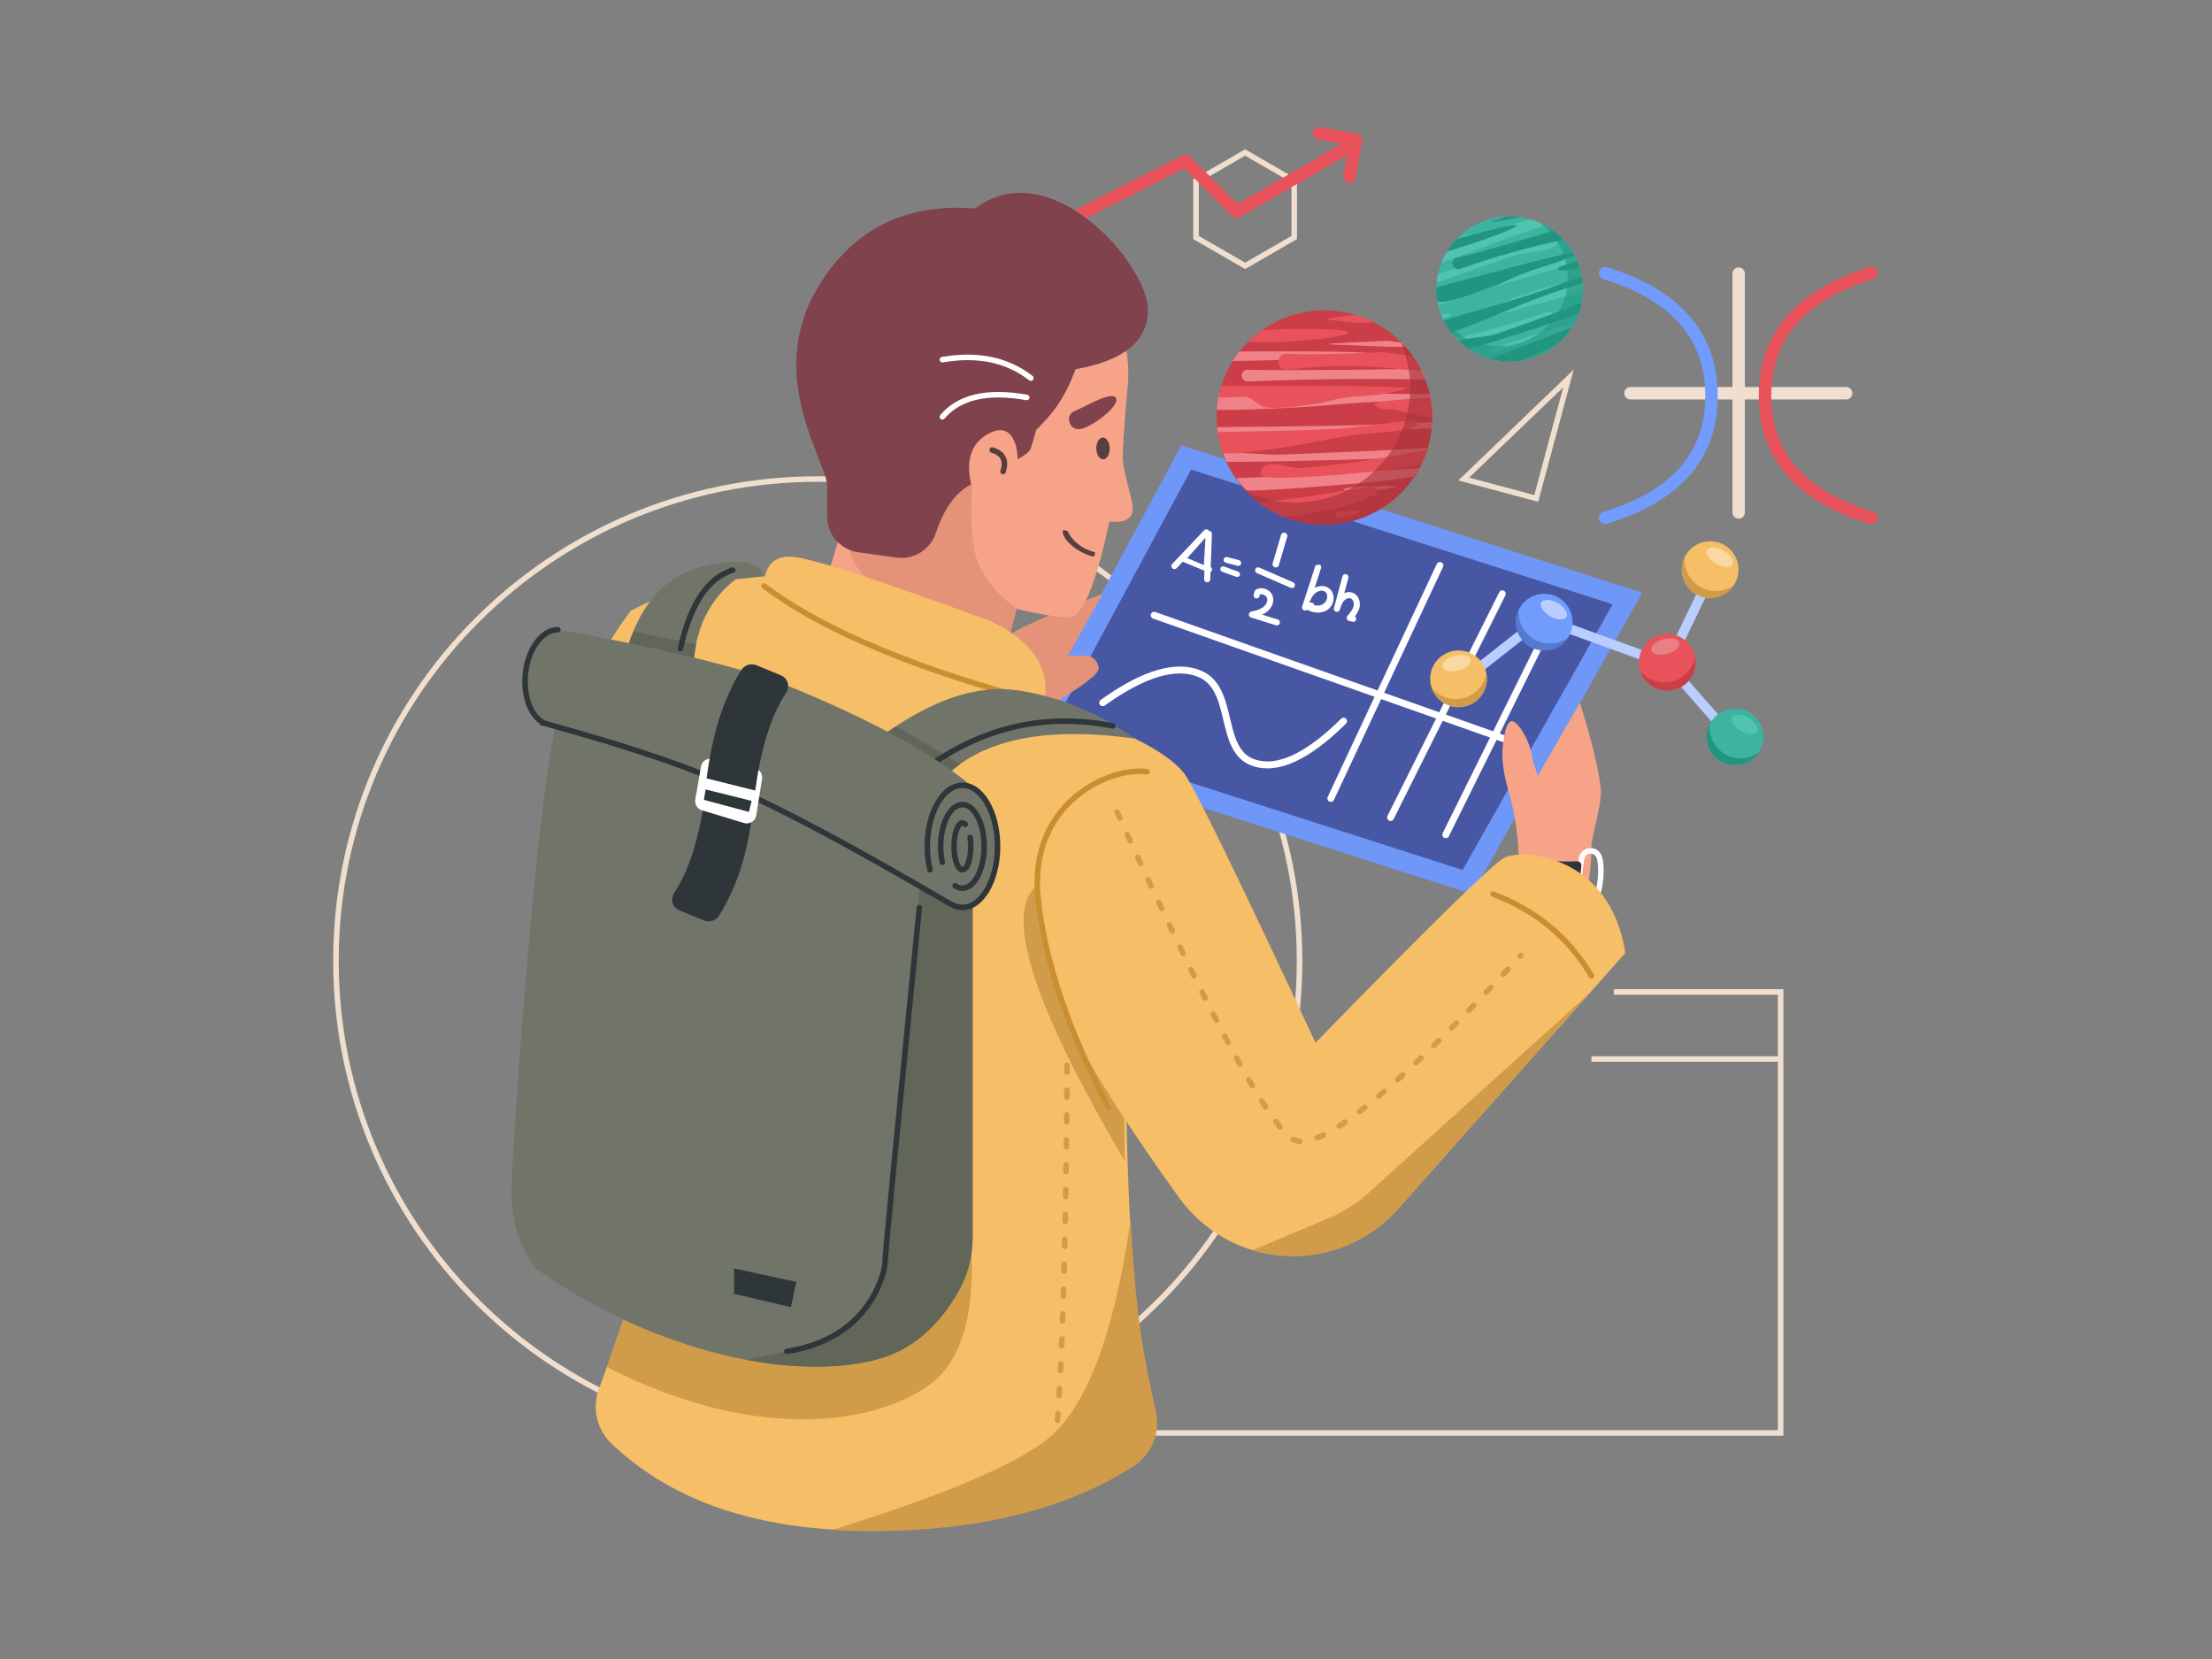 <?xml version="1.0" encoding="UTF-8"?>
<svg width="1600px" height="1200px" viewBox="0 0 1600 1200" version="1.1" xmlns="http://www.w3.org/2000/svg" xmlns:xlink="http://www.w3.org/1999/xlink">
    <rect x="0" y="0" width="1600" height="1200" fill="#808080" stroke="none"/>
    <title>Future Education</title>
    <g id="Future-Education" stroke="none" stroke-width="1" fill="none" fill-rule="evenodd">
        <g transform="translate(241, 92)" id="Shape">
            <path d="M697.143,37.647 L659.636,15.992 L622.129,37.647 L622.129,80.956 L659.636,102.611 L697.143,80.956 L697.143,37.647 Z M659.636,20.61 L693.143,39.956 L693.143,78.646 L659.636,97.992 L626.129,78.646 L626.129,39.956 L659.636,20.61 Z" fill="#F0DECF" fill-rule="nonzero"></path>
            <path d="M730.382,11.409 C732.532,10.162 735.285,10.893 736.533,13.043 C737.742,15.127 737.091,17.78 735.09,19.076 L734.899,19.194 L655.794,65.093 C654.095,66.079 651.961,65.845 650.517,64.538 L650.354,64.382 L615.762,29.791 L515.037,80.938 C512.889,82.029 510.277,81.231 509.094,79.161 L508.988,78.963 C507.897,76.814 508.695,74.202 510.765,73.02 L510.963,72.913 L614.599,20.289 C616.268,19.441 618.28,19.718 619.656,20.965 L619.818,21.119 L654.27,55.571 L730.382,11.409 Z" fill="#E9525B" fill-rule="nonzero"></path>
            <path d="M708.813,3.719 C709.233,1.342 711.447,-0.268 713.817,0.037 L714.026,0.069 L740.616,4.758 C742.994,5.177 744.604,7.391 744.298,9.761 L744.266,9.971 L739.578,36.56 C739.146,39.008 736.812,40.642 734.365,40.211 C731.987,39.791 730.377,37.577 730.683,35.207 L730.715,34.998 L734.621,12.84 L712.464,8.932 C710.086,8.513 708.476,6.299 708.781,3.929 L708.813,3.719 Z" fill="#E9525B" fill-rule="nonzero"></path>
            <path d="M350.5,252.501 C156.924,252.501 0,409.425 0,603.001 C0,796.577 156.924,953.501 350.5,953.501 C544.076,953.501 701,796.577 701,603.001 C701,409.425 544.076,252.501 350.5,252.501 Z M350.5,256.501 C541.867,256.501 697,411.634 697,603.001 C697,794.367 541.867,949.501 350.5,949.501 C159.133,949.501 4,794.367 4,603.001 C4,411.634 159.133,256.501 350.5,256.501 Z" fill="#F0DECF" fill-rule="nonzero"></path>
            <polygon fill="#F0DECF" fill-rule="nonzero" points="1049 623.501 1049 946.501 526 946.501 526 625.501 530 625.501 530 942.501 1045 942.501 1045 627.501 926.388 627.501 926.388 623.501"></polygon>
            <polygon fill="#6F97F8" fill-rule="nonzero" points="613.477 230.144 946.896 336.698 823.785 554.713 495.457 449.304"></polygon>
            <polygon fill="#4757A4" fill-rule="nonzero" points="620.541 247.643 516.515 440.816 816.961 537.273 925.482 345.095"></polygon>
            <path d="M591.46,352.21 C591.901,350.96 593.235,350.281 594.493,350.635 L594.649,350.685 L855.724,442.869 C857.026,443.329 857.709,444.757 857.249,446.059 C856.808,447.309 855.474,447.988 854.216,447.634 L854.059,447.584 L592.985,355.4 C591.683,354.94 591,353.512 591.46,352.21 Z" fill="#FFFFFF" fill-rule="nonzero"></path>
            <path d="M798.263,315.941 C798.848,314.69 800.337,314.151 801.587,314.737 C802.785,315.298 803.33,316.688 802.858,317.903 L802.791,318.061 L723.885,486.575 C723.299,487.826 721.811,488.365 720.561,487.779 C719.362,487.218 718.817,485.828 719.289,484.613 L719.357,484.455 L798.263,315.941 Z" fill="#FFFFFF" fill-rule="nonzero"></path>
            <path d="M843.432,336.383 C844.049,335.148 845.551,334.647 846.786,335.264 C847.97,335.856 848.479,337.259 847.977,338.462 L847.905,338.618 L767.054,500.451 C766.437,501.686 764.935,502.187 763.7,501.57 C762.517,500.979 762.007,499.575 762.51,498.372 L762.581,498.217 L843.432,336.383 Z" fill="#FFFFFF" fill-rule="nonzero"></path>
            <path d="M881.14,351.933 C881.753,350.695 883.253,350.189 884.49,350.802 C885.676,351.39 886.19,352.791 885.692,353.996 L885.621,354.152 L806.991,512.886 C806.378,514.124 804.878,514.63 803.641,514.017 C802.455,513.43 801.941,512.028 802.44,510.823 L802.511,510.667 L881.14,351.933 Z" fill="#FFFFFF" fill-rule="nonzero"></path>
            <path d="M674.324,333.986 C674.553,334.07 674.781,334.165 675.006,334.268 C676.874,335.121 678.359,336.555 679.204,338.265 L679.402,338.698 C679.572,339.103 679.706,339.52 679.803,339.949 C680.802,344.371 678.103,348.605 674.989,350.836 C674.01,351.538 672.974,352.102 671.913,352.571 L683.377,356.143 C684.463,356.538 685.038,357.721 684.686,358.84 C684.326,359.994 683.109,360.644 681.968,360.287 L663.715,354.601 C662.833,354.28 662.258,353.419 662.298,352.466 C662.343,351.476 663.037,350.633 663.994,350.413 L665.5,350.058 C668.012,349.448 670.501,348.708 672.498,347.276 C674.366,345.938 676.128,343.387 675.579,340.948 C675.326,339.827 674.434,338.819 673.194,338.254 C673.072,338.198 672.949,338.148 672.827,338.104 C671.996,337.801 671.136,337.74 670.378,337.926 L669.995,339.277 C669.666,340.439 668.465,341.12 667.315,340.795 L667.087,340.714 L666.999,340.675 C666.039,340.228 665.531,339.156 665.832,338.102 L666.51,335.707 C666.673,335.135 667.058,334.651 667.58,334.368 C669.574,333.292 672.043,333.156 674.324,333.986 Z M632.337,291.036 C632.61,291.135 632.867,291.289 633.094,291.497 L633.396,291.915 L633.483,291.903 C633.718,291.912 633.944,291.959 634.154,292.036 C635.035,292.356 635.649,293.209 635.615,294.184 L634.741,318.076 C635.583,318.653 635.967,319.71 635.566,320.674 C635.374,321.139 635.019,321.471 634.61,321.701 L634.412,327.086 L634.385,327.359 L634.326,327.62 C634.048,328.552 633.156,329.209 632.122,329.159 C631.89,329.149 631.666,329.102 631.458,329.026 C630.852,328.806 630.372,328.337 630.142,327.751 C630.035,327.48 629.982,327.185 629.992,326.879 L630.214,320.815 L614.512,314.314 L610.07,318.995 C609.452,319.65 608.512,319.836 607.702,319.541 C607.429,319.442 607.171,319.29 606.945,319.081 C606.049,318.252 605.995,316.873 606.825,315.998 L629.969,291.582 C630.589,290.928 631.527,290.741 632.337,291.036 Z M713.55,316.338 C714.448,316.801 714.888,317.949 714.562,318.956 L709.958,333.12 C712.519,331.869 715.541,331.462 718.209,332.433 C719.048,332.739 719.85,333.18 720.593,333.773 C721.986,334.881 722.949,336.428 723.394,338.206 L723.502,338.697 C723.638,339.393 723.693,340.121 723.667,340.868 C723.551,344.173 721.868,347.312 719.279,349.062 C718.406,349.653 717.451,350.116 716.44,350.449 L715.592,350.123 C715.877,350.236 716.159,350.345 716.44,350.449 C713.495,351.423 710.073,351.303 706.786,350.107 C705.997,349.819 705.216,349.47 704.454,349.059 C703.888,349.55 703.083,349.742 702.313,349.492 L702.235,349.466 C701.453,349.181 700.922,348.5 700.801,347.732 C700.748,347.405 700.771,347.063 700.877,346.727 L710.348,317.583 C710.484,317.166 710.736,316.816 711.056,316.559 C711.891,316.491 712.722,316.418 713.55,316.338 Z M738.093,346.337 C738.55,344.347 737.888,341.798 736.192,340.945 L735.899,340.819 C734.267,340.225 732.252,341.253 731.098,342.584 C729.597,344.315 728.836,346.729 728.104,349.063 C727.748,350.196 726.542,350.832 725.388,350.493 L725.342,350.477 C724.219,350.068 723.566,348.952 723.869,347.821 L730.052,324.868 C730.365,323.703 731.572,323.019 732.75,323.338 L732.957,323.402 C734.012,323.786 734.606,324.928 734.311,326.023 L731.34,337.049 C733.193,336.222 735.319,335.981 737.437,336.735 C741.698,338.317 743.302,343.367 742.391,347.335 C742.306,347.708 742.204,348.075 742.085,348.433 C741.412,350.475 740.255,352.273 739.03,353.859 C739.785,354.384 740.164,355.344 739.893,356.269 C739.556,357.426 738.335,358.084 737.166,357.742 L734.677,357.013 L734.541,356.968 C733.886,356.729 733.378,356.201 733.177,355.534 C732.96,354.823 733.122,354.053 733.606,353.493 C734.414,352.557 735.268,351.565 736.021,350.521 C736.968,349.21 737.755,347.816 738.093,346.337 Z M716.57,335.529 C714.428,334.749 711.531,335.804 709.765,337.589 C709.17,338.192 708.645,338.866 708.176,339.592 L707.835,340.145 C707.15,341.312 706.589,342.586 706.096,343.882 L707.324,343.805 C707.625,343.787 707.915,343.829 708.18,343.926 C708.933,344.2 709.493,344.897 709.585,345.756 C711.926,346.263 714.452,346.061 716.471,344.629 C717.91,343.609 718.899,341.682 718.995,339.719 L719.002,339.334 L718.995,339.118 L718.995,339.118 L718.968,338.771 C718.872,337.912 718.551,336.878 717.655,336.143 C717.326,335.874 716.96,335.67 716.57,335.529 Z M654.421,321.422 C655.583,321.845 656.22,323.028 655.842,324.067 C655.464,325.106 654.215,325.603 653.053,325.18 L643.168,321.582 C642.006,321.16 641.368,319.976 641.747,318.937 C642.125,317.898 643.374,317.401 644.536,317.824 L654.421,321.422 Z M630.973,296.925 L617.781,311.688 L629.786,316.712 L630.973,296.925 Z M669.812,318.51 L669.902,318.545 L694.359,329.184 C695.469,329.667 695.977,330.954 695.495,332.062 C695.031,333.125 693.821,333.634 692.742,333.241 L692.614,333.19 L668.158,322.551 C667.049,322.069 666.539,320.781 667.024,319.674 C667.49,318.597 668.699,318.105 669.812,318.51 Z M655.354,313.248 C656.385,313.623 656.99,314.73 656.719,315.782 C656.428,316.911 655.243,317.576 654.07,317.266 L645.716,315.052 L645.519,314.989 C644.466,314.606 643.845,313.508 644.121,312.443 C644.411,311.313 645.596,310.651 646.769,310.963 L655.118,313.175 C655.2,313.196 655.278,313.22 655.354,313.248 Z M688.596,293.421 C689.756,293.844 690.44,295.017 690.117,296.114 L683.951,316.999 C683.617,318.129 682.352,318.74 681.123,318.365 L680.994,318.323 C679.845,317.905 679.181,316.73 679.505,315.638 L685.67,294.754 C686.005,293.625 687.27,293.011 688.499,293.388 L688.596,293.421 Z M712.632,316.547 C712.698,316.571 712.761,316.598 712.822,316.631 C712.088,316.711 711.352,316.786 710.612,316.855 C711.051,316.493 711.633,316.325 712.208,316.432 L712.454,316.495 C712.515,316.509 712.575,316.526 712.632,316.547 Z" fill="#FFFFFF"></path>
            <path d="M857.511,526.535 C856.868,510.388 854.393,494.868 850.087,479.974 C845.78,465.081 844.622,453.004 846.613,443.744 C847.51,435.923 849.169,431.275 851.59,429.802 C855.221,427.591 865.68,441.84 867.682,457.762 C867.682,457.762 868.893,461.627 871.315,469.358 L877.895,457.762 L901.806,416.318 C911.097,446.371 916.151,467.589 916.968,479.974 C917.569,489.102 910.122,514.902 910.122,519.725 C910.122,534.363 908.621,546.025 905.62,554.713 L857.511,526.535 Z" fill="#F6A388"></path>
            <path d="M901.043,528.606 L900.83,529.87 L900.622,531.159 C899.823,536.231 899.422,540.298 899.422,543.386 C899.422,551.819 902.85,559.016 909.67,560.6 C914.521,561.726 917.23,555.609 918.443,546.021 C919.46,537.984 919.014,529.551 917.103,525.992 C915.85,523.659 913.591,522.032 910.981,521.584 C906.297,520.778 901.848,523.922 901.043,528.606 Z M910.303,525.526 C911.7,525.766 912.908,526.636 913.579,527.885 C914.957,530.45 915.378,537.943 914.528,545.083 L914.475,545.519 C913.585,552.556 911.638,556.95 910.574,556.703 C906.026,555.647 903.422,550.18 903.422,543.386 C903.422,540.295 903.872,536.001 904.775,530.528 L904.986,529.277 C905.416,526.777 907.797,525.095 910.303,525.526 Z" fill="#FFFFFF" fill-rule="nonzero"></path>
            <path d="M899.725,530.985 C885.989,531.684 875.126,530.347 867.136,526.973 L859.35,543.562 L884.923,548.92 L901.823,544.175 L902.861,534.294 C903.034,532.647 901.839,531.17 900.191,530.997 C900.036,530.981 899.88,530.977 899.725,530.985 Z" fill="#2E363A"></path>
            <path d="M516.411,419.509 C541.254,404.989 553.675,395.709 553.675,391.67 C553.675,387.631 551.373,384.511 546.769,382.309 L531.441,382.309 L556.605,337.501 C505.151,357.203 477.717,370.871 474.303,378.505 C470.89,386.139 466.122,391.916 460,395.835 L504.462,439.668 L516.411,419.509 Z" fill="#E49378"></path>
            <polygon fill="#D19C49" points="513.31 419.584 520.448 426.642 501.075 494.311 418 483.768 418 382.14 448.963 368.501 468.848 375.752"></polygon>
            <path d="M514.384,416.318 L573.256,675.295 L573.302,680.931 C574.102,771.556 578.126,838.69 585.372,882.333 L585.81,884.916 C587.723,896.007 590.701,910.705 594.742,929.009 C598.085,944.151 591.632,959.771 578.577,968.138 C529.355,999.683 465.387,1015.355 386.671,1015.156 C307.73,1014.953 246.409,994.418 202.708,953.547 L201.389,952.302 C190.817,942.233 187.165,926.9 192.027,913.165 L194.553,906.267 L194.553,906.267 C224.005,825.282 236.406,776.07 231.757,758.631 C224.023,729.622 165.412,560.984 165.412,488.651 C165.412,440.429 182.019,394.153 215.232,349.822 C254.418,328.823 297.43,321.075 344.268,326.579 C391.106,332.083 447.811,361.996 514.384,416.318 Z" fill="#F6BE67"></path>
            <path d="M213.671,374.068 C223.882,342.5 242.035,323.682 268.13,317.613 C294.226,311.543 308.594,313.96 311.235,324.864 L291.082,326.996 C272.736,341.302 262.663,361.092 260.863,386.365 L224.507,389.809 L213.671,374.068 Z" fill="#717569"></path>
            <path d="M217.075,364.729 L262.46,374.144 C261.696,378.064 261.164,382.138 260.863,386.365 L224.507,389.809 L213.671,374.068 C214.722,370.82 215.856,367.707 217.075,364.729 Z" fill="#626658"></path>
            <path d="M307.763,738.035 L461.262,806.891 C464.361,852.464 456.808,884.621 438.605,903.359 C413.298,929.409 324.402,961.235 197.964,896.828 L197.964,896.818 L199.564,892.331 C225.402,819.613 236.133,775.046 231.757,758.631 L231.437,757.456 C231.284,756.904 231.117,756.313 230.936,755.683 L230.925,755.681 C253.198,749.552 278.811,743.67 307.763,738.035 Z" fill="#D19C49"></path>
            <path d="M516.515,544.638 L557.665,606.711 L573.256,675.295 C572.21,699.805 571.993,724.001 572.606,747.883 C500.878,625.884 481.836,558.264 515.479,545.023 L516.515,544.638 Z" fill="#D19C49"></path>
            <path d="M462.518,533.705 L462.518,803.246 C462.518,817.282 458.778,831.065 451.683,843.176 C437.213,867.879 418.837,883.607 396.556,890.362 C337.575,908.242 233.846,887.95 146.191,825.16 C134.383,808.848 128.658,789.868 129.016,768.221 C129.553,735.75 148.34,458.059 165.412,416.318 C176.793,388.49 209.147,388.49 262.474,416.318 L462.518,533.705 Z" fill="#717569"></path>
            <path d="M462.518,550.448 L462.518,803.246 C462.518,817.282 458.778,831.065 451.683,843.176 C437.213,867.879 418.837,883.607 396.556,890.362 C370.852,898.154 336.65,898.697 298.983,891.631 L309.45,889.351 C316.337,887.865 322.171,886.646 323.322,886.52 L323.553,886.504 C325.097,886.356 337.589,882.569 361.031,875.144 C370.989,867.357 380.046,858.863 388.201,849.661 C396.193,840.643 402.428,802.757 406.905,736.003 L407.177,731.879 L424.206,550.448 L462.518,550.448 Z" fill="#626658"></path>
            <path d="M574.743,186.721 L573.929,196.029 C572.065,217.724 571.133,231.674 571.133,237.879 C571.133,252.069 580.878,273.397 577.63,280.012 C575.464,284.422 570.08,286.179 561.478,285.281 L560.88,288.021 C551.126,332.321 541.712,354.471 532.639,354.471 C523.38,354.471 510.609,352.439 494.325,348.375 L485.545,381.227 L466.609,375.432 C385.916,350.699 347.296,338.333 350.752,338.333 C354.467,338.333 367.211,296.211 388.983,211.967 L428.627,83.797 L428.627,83.797 L436.321,84.455 C461.66,86.641 540.995,93.66 542.877,95.992 L542.987,96.136 C544.11,97.665 548.653,105.29 556.615,119.009 L561.734,127.853 C572.023,145.67 576.566,166.228 574.743,186.721 Z" fill="#F6A388"></path>
            <path d="M462.157,258.497 C460.606,284.301 461.965,302.972 466.234,314.51 C470.504,326.049 479.867,337.337 494.325,348.375 L489.551,366.507 L395.82,331.818 C382.086,325.447 374.436,315.189 372.868,301.045 C371.301,286.901 401.064,272.718 462.157,258.497 Z" fill="#E49378"></path>
            <path d="M551.128,307.588 C541.471,304.838 534.835,299.711 531.222,292.207 C527.391,290.479 526.632,291.923 528.944,296.539 C531.034,300.712 539.257,307.919 549.656,310.567 C550.392,310.755 550.882,309.761 551.128,307.588 Z" fill="#583E40"></path>
            <path d="M474.724,232.924 C475.042,231.866 476.158,231.267 477.216,231.586 C486.218,234.298 489.444,240.638 486.455,249.686 C486.108,250.735 484.977,251.304 483.928,250.958 C482.879,250.611 482.31,249.48 482.657,248.431 C484.945,241.506 482.893,237.474 476.062,235.416 C475.004,235.097 474.405,233.981 474.724,232.924 Z" fill="#583E40" fill-rule="nonzero"></path>
            <path d="M537.038,175.071 C571.888,168.88 589.313,154.641 589.313,132.354 C589.313,98.922 518.391,17.858 464.392,58.785 C413.348,54.8 375.243,74.106 350.079,116.703 C312.332,180.599 357.35,242.179 357.35,259.643 L357.35,281.72 L357.35,281.72 C357.35,294.699 366.921,305.69 379.777,307.473 L407.559,311.329 C419.828,313.031 431.573,305.844 435.664,294.192 L435.792,293.818 C441.814,275.803 450.353,263.997 461.41,258.4 C457.552,241.068 461.435,229.003 473.058,222.207 C490.492,212.013 495.09,229.679 495.09,240.25 C500.444,237.199 503.51,234.763 504.287,232.943 L504.394,232.684 C505.189,230.706 506.548,226.159 508.471,219.044 L513.267,214.103 C522.146,204.955 529.195,194.194 534.032,182.399 L537.038,175.071 Z" fill="#80424C"></path>
            <path d="M311.677,331.818 C311.941,317.671 318.153,310.598 330.314,310.598 C342.474,310.598 390.647,326.077 474.832,357.034 C505.781,371.382 518.965,391.144 514.384,416.318 C472.077,405.716 433.175,393.129 397.68,378.556 C362.185,363.984 333.517,348.404 311.677,331.818 Z" fill="#F6BE67"></path>
            <path d="M310.084,330.609 C310.752,329.729 312.007,329.557 312.886,330.225 C334.575,346.696 363.094,362.195 398.44,376.706 C433.843,391.241 472.653,403.799 514.87,414.378 C515.941,414.646 516.592,415.733 516.324,416.804 C516.055,417.875 514.969,418.526 513.898,418.258 C471.5,407.634 432.508,395.017 396.92,380.407 C361.276,365.772 332.459,350.112 310.467,333.411 C309.587,332.743 309.416,331.488 310.084,330.609 Z" fill="#CA8E31" fill-rule="nonzero"></path>
            <path d="M514.384,416.318 L517.872,417.484 C574.364,436.493 607.489,453.982 617.246,469.952 C627.202,486.247 658.302,550.351 710.545,662.262 L720.297,652.252 C796.887,573.72 839.272,532.386 847.454,528.252 C860.238,521.791 923.873,526.145 934.622,597.308 L770.261,782.371 C732.991,824.335 668.762,828.138 626.801,790.864 C621.193,785.882 616.154,780.294 611.775,774.203 L608.699,769.913 C559.396,700.979 531.029,652.762 523.598,625.262 L523.375,624.418 C519.289,608.611 511.077,589.731 509.301,564.362 L509.198,562.812 C507.595,537.023 509.323,488.192 514.384,416.318 Z" fill="#F6BE67"></path>
            <path d="M395.82,441.216 C432.461,414.176 465.673,402.905 495.457,407.403 C525.24,411.9 553.368,423.521 579.841,442.264 C513.477,432.973 466.668,443.268 439.413,473.15 L399.771,457.407 L395.82,441.216 Z" fill="#717569"></path>
            <path d="M407.289,433.193 L453.591,460.599 C448.389,464.307 443.663,468.49 439.413,473.15 L399.771,457.407 L395.82,441.216 C399.681,438.367 403.504,435.692 407.289,433.193 Z" fill="#626658"></path>
            <path d="M431.718,459.184 C472.478,431.138 516.731,421.775 564.355,431.127 C565.439,431.339 566.145,432.391 565.932,433.474 C565.719,434.558 564.668,435.264 563.584,435.052 C517.022,425.908 473.864,435.04 433.985,462.48 C433.075,463.106 431.83,462.876 431.204,461.966 C430.578,461.056 430.808,459.81 431.718,459.184 Z" fill="#2E363A" fill-rule="nonzero"></path>
            <path d="M909.187,625.947 L770.261,782.371 C743.17,812.875 701.834,823.214 665.161,812.271 L720.474,788.958 C730.818,784.598 740.355,778.527 748.684,771 L909.187,625.947 Z" fill="#D19C49"></path>
            <path d="M532.353,212.383 C533.134,215.998 535.212,218.021 538.587,218.453 C545.628,219.353 567.427,203.24 566.493,196.891 C565.87,192.658 558.83,194.047 545.374,201.057 L535.635,205.7 C533.124,206.897 531.765,209.663 532.353,212.383 Z" fill="#80424C"></path>
            <path d="M556.976,240.228 C559.648,240.181 561.753,236.623 561.677,232.28 C561.601,227.938 559.374,224.455 556.702,224.502 C554.03,224.549 551.925,228.107 552.001,232.449 C552.077,236.792 554.304,240.275 556.976,240.228 Z" fill="#583E40"></path>
            <path d="M534.798,483.522 C551.062,469.392 572.85,462.117 589.016,464.235 C590.111,464.379 590.882,465.383 590.739,466.478 C590.595,467.573 589.591,468.345 588.496,468.201 C573.511,466.238 552.851,473.135 537.422,486.542 C518.587,502.907 508.85,526.86 511.829,556.839 C516.252,601.352 533.166,651.818 562.593,708.222 C563.104,709.201 562.724,710.409 561.745,710.92 C560.765,711.431 559.557,711.051 559.046,710.072 C529.4,653.247 512.327,602.307 507.849,557.235 C504.74,525.953 514.993,500.73 534.798,483.522 Z" fill="#CA8E31" fill-rule="nonzero"></path>
            <path d="M837.099,554.003 C837.491,552.97 838.646,552.451 839.678,552.843 C871.2,564.8 895.276,584.796 911.843,612.787 C912.406,613.737 912.091,614.964 911.141,615.527 C910.19,616.089 908.964,615.775 908.401,614.824 C892.301,587.622 868.942,568.222 838.26,556.582 C837.227,556.191 836.707,555.036 837.099,554.003 Z" fill="#CA8E31" fill-rule="nonzero"></path>
            <path d="M162.502,363.523 C165.107,363.523 278.11,383.609 327.693,403.608 C378.58,424.132 435.383,452.087 466.234,480.658 L445.572,561.327 C387.255,527.296 332.176,496.55 281.345,473.98 L279.071,472.974 C230.766,451.642 154.495,431.979 152.561,431.035 L151.821,430.926 L151.872,430.678 C143.518,426.072 138.025,413.184 138.851,398.004 C139.887,378.961 150.475,363.523 162.502,363.523 Z" fill="#717569"></path>
            <ellipse fill="#717569" cx="455.14" cy="520.202" rx="25.405" ry="44.16"></ellipse>
            <path d="M162.502,361.523 C163.606,361.523 164.502,362.418 164.502,363.523 C164.502,364.628 163.606,365.523 162.502,365.523 C151.763,365.523 141.833,380.001 140.848,398.113 C140.084,412.152 144.97,424.363 152.565,428.772 L152.838,428.926 L153.155,429.101 L153.438,429.238 C153.56,429.298 155.688,429.911 160.902,431.375 L170.768,434.158 C173.429,434.914 175.878,435.616 178.636,436.414 L179.757,436.738 C199.582,442.481 218.265,448.267 235.925,454.31 L238.633,455.241 C253.874,460.513 267.401,465.681 278.874,470.702 L282.156,472.152 L284.87,473.363 C329.277,493.261 377.542,519.313 446.58,559.599 C447.534,560.156 447.856,561.381 447.3,562.335 C446.743,563.289 445.518,563.611 444.564,563.054 L436.227,558.2 C371.717,520.723 325.677,496.031 283.239,477.015 L280.535,475.809 L278.263,474.803 L276.258,473.926 C264.436,468.796 250.432,463.502 234.63,458.095 C217.771,452.326 199.963,446.788 181.109,441.296 L175.125,439.57 C168.423,437.655 157.751,434.642 153.503,433.394 L152.199,433.004 L149.439,432.594 L149.63,431.655 L149.393,431.496 C141.115,425.836 136.17,412.935 136.828,398.415 L136.854,397.896 C137.94,377.921 149.187,361.523 162.502,361.523 Z" fill="#2E363A" fill-rule="nonzero"></path>
            <path d="M455.14,474.041 C470.571,474.041 482.544,494.854 482.544,520.202 C482.544,545.55 470.571,566.362 455.14,566.362 C451.805,566.362 448.562,565.378 445.534,563.498 C444.596,562.915 444.308,561.682 444.891,560.744 C445.473,559.805 446.706,559.517 447.645,560.1 C450.057,561.598 452.575,562.362 455.14,562.362 C467.769,562.362 478.544,543.633 478.544,520.202 C478.544,496.771 467.769,478.041 455.14,478.041 C442.51,478.041 431.735,496.771 431.735,520.202 C431.735,525.93 432.379,531.497 433.612,536.66 C433.869,537.735 433.206,538.814 432.132,539.07 C431.057,539.327 429.978,538.664 429.722,537.59 C428.415,532.119 427.735,526.24 427.735,520.202 C427.735,494.854 439.708,474.041 455.14,474.041 Z" fill="#2E363A" fill-rule="nonzero"></path>
            <path d="M455.14,487.955 C465.284,487.955 472.866,502.537 472.866,520.202 C472.866,537.866 465.284,552.449 455.14,552.449 C452.892,552.449 450.719,551.719 448.714,550.341 C447.804,549.716 447.573,548.471 448.198,547.56 C448.824,546.65 450.069,546.419 450.979,547.045 C452.342,547.981 453.735,548.449 455.14,548.449 C462.366,548.449 468.866,535.947 468.866,520.202 C468.866,504.457 462.366,491.955 455.14,491.955 C447.913,491.955 441.413,504.457 441.413,520.202 C441.413,524.091 441.808,527.869 442.564,531.371 C442.797,532.451 442.111,533.515 441.031,533.748 C439.951,533.981 438.887,533.295 438.654,532.215 C437.838,528.433 437.413,524.372 437.413,520.202 C437.413,502.537 444.995,487.955 455.14,487.955 Z" fill="#2E363A" fill-rule="nonzero"></path>
            <path d="M455.14,501.264 C456.423,501.264 457.593,501.836 458.59,502.833 C459.371,503.614 459.37,504.881 458.589,505.662 C457.849,506.401 456.673,506.44 455.888,505.778 L455.761,505.661 C455.462,505.362 455.261,505.264 455.14,505.264 C454.625,505.264 453.618,506.457 452.746,508.897 C451.702,511.822 451.091,515.865 451.091,520.202 C451.091,524.539 451.702,528.582 452.746,531.507 C453.618,533.947 454.625,535.14 455.14,535.14 C455.654,535.14 456.662,533.947 457.533,531.507 C458.578,528.582 459.188,524.539 459.188,520.202 C459.188,518.042 459.038,515.945 458.75,514.004 C458.588,512.912 459.342,511.895 460.435,511.733 C461.528,511.571 462.545,512.325 462.707,513.418 C463.024,515.555 463.188,517.848 463.188,520.202 L463.182,521.02 C463.027,531.061 460.014,539.14 455.14,539.14 C450.134,539.14 447.091,530.619 447.091,520.202 C447.091,509.785 450.134,501.264 455.14,501.264 Z" fill="#2E363A" fill-rule="nonzero"></path>
            <path d="M246.6,553.887 C256.761,538.888 264.287,516.092 268.656,485.436 L268.974,483.155 L303.681,494.156 C299.556,524.547 293.729,543.507 283.475,562.83 L283.124,563.489 C282.146,565.315 280.817,567.564 279.138,570.235 C276.808,573.94 272.151,575.432 268.102,573.771 L250.407,566.509 C246.067,564.728 243.993,559.766 245.774,555.426 C245.996,554.886 246.273,554.37 246.6,553.887 Z" fill="#2E363A" fill-rule="nonzero"></path>
            <path d="M266.07,462.379 L261.923,486.217 C261.318,489.701 263.406,493.09 266.79,494.116 L297.09,503.299 C300.79,504.42 304.698,502.33 305.82,498.63 C305.912,498.324 305.984,498.013 306.034,497.697 L310.199,471.454 C310.781,467.791 308.404,464.31 304.78,463.518 L274.433,456.888 C270.656,456.062 266.925,458.455 266.1,462.232 L266.07,462.379 L266.07,462.379 Z" fill="#FFFFFF"></path>
            <path d="M327.667,409.081 C317.506,424.08 309.98,446.876 305.611,477.533 L305.294,479.813 L270.074,471.018 L270.074,471.018 C274.196,440.643 280.52,419.533 290.775,400.17 L291.143,399.479 C292.121,397.653 293.45,395.404 295.129,392.733 C297.459,389.028 302.116,387.536 306.165,389.198 L323.86,396.459 C328.2,398.24 330.274,403.202 328.493,407.542 C328.271,408.082 327.995,408.598 327.667,409.081 Z" fill="#2E363A" fill-rule="nonzero"></path>
            <polygon fill="#2E363A" fill-rule="nonzero" points="269.415 479.041 268.13 486.541 300.724 495.294 302.672 487.298"></polygon>
            <path d="M288.473,318.457 C289.528,318.132 290.648,318.724 290.973,319.78 C291.298,320.835 290.706,321.955 289.65,322.28 C272.423,327.587 260.171,345.961 253.07,377.705 C252.829,378.783 251.759,379.462 250.681,379.22 C249.603,378.979 248.925,377.91 249.166,376.832 C256.548,343.833 269.591,324.274 288.473,318.457 Z" fill="#2E363A" fill-rule="nonzero"></path>
            <path d="M424.198,562.511 C425.297,562.62 426.1,563.6 425.99,564.699 L421.749,607.344 C408.272,743.052 401.403,814.294 401.254,819.857 L401.251,820.019 C401.251,827.264 396.741,841.156 388.405,852.962 C375.846,870.751 356.158,883.171 328.306,887.477 C327.214,887.646 326.192,886.898 326.023,885.806 C325.855,884.715 326.603,883.693 327.694,883.524 C354.463,879.385 373.197,867.567 385.138,850.655 C392.881,839.688 397.12,826.831 397.248,820.319 L397.251,820.019 C397.251,815.234 405.453,730.55 422.01,564.303 C422.114,563.253 423.012,562.475 424.049,562.5 L424.198,562.511 Z" fill="#2E363A" fill-rule="nonzero"></path>
            <path d="M585.986,884.149 L586.419,886.657 C588.26,897.147 591.008,910.715 594.665,927.359 L595.117,929.412 C598.461,944.556 592.005,960.179 578.946,968.545 C529.77,1000.048 465.865,1015.699 387.229,1015.501 C378.258,1015.476 369.515,1015.19 360.999,1014.642 C438.888,990.364 490.165,968.938 514.833,950.364 C543.951,928.438 564.603,875.15 576.787,790.501 L577.022,794.745 C579.086,831.269 582.075,861.071 585.986,884.149 Z" fill="#D19C49"></path>
            <polygon fill="#2E363A" points="290 825.501 335 835.223 331.103 853.501 290 843.909"></polygon>
            <path d="M440.295,166.197 C466.314,161.66 488.218,166.224 505.865,179.921 C506.738,180.598 506.896,181.854 506.219,182.727 C505.541,183.6 504.285,183.758 503.412,183.081 C486.703,170.111 465.941,165.786 440.982,170.138 C439.894,170.327 438.858,169.599 438.668,168.511 C438.479,167.423 439.207,166.387 440.295,166.197 Z" fill="#FFFFFF" fill-rule="nonzero"></path>
            <path d="M439.117,208.203 C451.942,193.155 472.986,188.321 501.992,193.52 C503.079,193.715 503.802,194.754 503.607,195.841 C503.412,196.929 502.373,197.652 501.286,197.457 C473.55,192.486 453.927,196.993 442.161,210.798 C441.444,211.639 440.182,211.739 439.341,211.023 C438.501,210.306 438.4,209.044 439.117,208.203 Z" fill="#FFFFFF" fill-rule="nonzero"></path>
            <path d="M565.166,496.12 L567.229,500.67 C567.686,501.676 568.872,502.121 569.877,501.665 C570.883,501.208 571.328,500.023 570.872,499.017 L568.809,494.469 C568.354,493.463 567.168,493.017 566.162,493.473 C565.156,493.928 564.71,495.113 565.166,496.12 Z M572.621,512.513 L574.7,517.061 C575.159,518.065 576.346,518.507 577.351,518.047 C578.355,517.588 578.797,516.401 578.337,515.396 L576.259,510.851 C575.801,509.847 574.614,509.404 573.609,509.863 C572.605,510.322 572.162,511.508 572.621,512.513 Z M580.128,528.886 L582.223,533.428 C582.686,534.431 583.874,534.869 584.877,534.406 C585.88,533.943 586.317,532.754 585.854,531.751 L583.761,527.213 C583.299,526.209 582.111,525.771 581.108,526.233 C580.105,526.695 579.666,527.883 580.128,528.886 Z M587.681,545.209 L589.798,549.753 C590.264,550.754 591.454,551.187 592.455,550.72 C593.457,550.254 593.89,549.064 593.423,548.063 L591.308,543.522 C590.843,542.521 589.653,542.086 588.652,542.552 C587.65,543.018 587.216,544.207 587.681,545.209 Z M595.309,561.524 L597.435,566.041 C597.906,567.04 599.098,567.468 600.097,566.996 C601.096,566.525 601.524,565.333 601.053,564.334 L598.929,559.822 C598.459,558.823 597.267,558.393 596.268,558.863 C595.268,559.333 594.839,560.524 595.309,561.524 Z M603.008,577.804 L605.163,582.323 C605.639,583.319 606.833,583.741 607.829,583.265 C608.826,582.789 609.248,581.595 608.772,580.599 L606.62,576.085 C606.145,575.088 604.952,574.664 603.955,575.139 C602.957,575.613 602.533,576.807 603.008,577.804 Z M610.792,594.047 L612.97,598.548 C613.452,599.542 614.648,599.957 615.642,599.476 C616.636,598.994 617.051,597.797 616.569,596.803 L614.395,592.308 C613.914,591.313 612.719,590.896 611.724,591.376 C610.729,591.857 610.312,593.052 610.792,594.047 Z M618.683,610.26 L620.893,614.751 C621.382,615.742 622.581,616.149 623.571,615.66 C624.562,615.171 624.969,613.972 624.48,612.981 L622.273,608.497 C621.787,607.506 620.588,607.096 619.597,607.583 C618.605,608.07 618.196,609.268 618.683,610.26 Z M626.676,626.389 L628.924,630.866 C629.421,631.853 630.624,632.249 631.61,631.752 C632.597,631.256 632.993,630.053 632.497,629.067 L630.253,624.598 C629.758,623.61 628.557,623.211 627.569,623.705 C626.581,624.2 626.181,625.401 626.676,626.389 Z M634.823,642.474 C635.594,643.976 636.357,645.46 637.115,646.925 C637.622,647.906 638.829,648.291 639.81,647.783 C640.791,647.276 641.175,646.07 640.668,645.088 L639.149,642.141 C638.894,641.645 638.638,641.148 638.382,640.648 C637.878,639.665 636.673,639.277 635.69,639.781 C634.707,640.285 634.319,641.491 634.823,642.474 Z M643.142,658.458 L644.715,661.423 C644.975,661.913 645.235,662.399 645.493,662.884 C646.014,663.858 647.225,664.226 648.2,663.706 C649.174,663.185 649.542,661.974 649.022,660.999 L647.465,658.074 C647.203,657.581 646.941,657.086 646.678,656.589 C646.162,655.612 644.952,655.239 643.975,655.756 C642.999,656.272 642.626,657.482 643.142,658.458 Z M651.701,674.341 L653.328,677.284 C653.597,677.768 653.865,678.249 654.132,678.727 C654.67,679.692 655.888,680.038 656.853,679.499 C657.817,678.961 658.163,677.743 657.625,676.778 L656.019,673.886 C655.749,673.398 655.478,672.907 655.206,672.412 C654.673,671.445 653.457,671.092 652.489,671.625 C651.522,672.157 651.169,673.373 651.701,674.341 Z M660.576,690.044 C661.437,691.522 662.284,692.963 663.119,694.368 C663.683,695.317 664.911,695.63 665.86,695.065 C666.81,694.501 667.122,693.274 666.558,692.324 L665.305,690.205 C664.884,689.489 664.46,688.765 664.032,688.031 C663.477,687.076 662.252,686.753 661.298,687.309 C660.343,687.865 660.02,689.089 660.576,690.044 Z M669.954,705.505 C670.885,706.968 671.797,708.376 672.689,709.729 C673.298,710.651 674.538,710.905 675.46,710.297 C676.382,709.689 676.637,708.448 676.028,707.526 C675.148,706.192 674.248,704.802 673.329,703.358 C672.736,702.426 671.499,702.151 670.568,702.744 C669.636,703.337 669.361,704.574 669.954,705.505 Z M680.236,720.474 C681.326,721.91 682.379,723.239 683.396,724.462 C684.102,725.312 685.362,725.428 686.212,724.722 C687.062,724.016 687.178,722.755 686.472,721.906 C685.495,720.729 684.478,719.446 683.422,718.055 C682.755,717.175 681.5,717.004 680.62,717.671 C679.74,718.339 679.568,719.594 680.236,720.474 Z M693.368,733.797 C695.011,734.746 696.886,735.312 698.974,735.502 C700.074,735.602 701.047,734.792 701.147,733.692 C701.247,732.592 700.437,731.619 699.337,731.518 C697.808,731.379 696.491,730.982 695.367,730.333 C694.41,729.781 693.187,730.109 692.635,731.065 C692.083,732.022 692.411,733.245 693.368,733.797 Z M712.533,732.861 C714.037,732.262 715.605,731.563 717.236,730.765 C718.228,730.279 718.639,729.082 718.153,728.089 C717.668,727.097 716.47,726.686 715.478,727.172 C713.935,727.927 712.46,728.584 711.052,729.145 C710.026,729.554 709.526,730.717 709.935,731.743 C710.344,732.77 711.507,733.27 712.533,732.861 Z M728.777,724.159 C730.148,723.277 731.553,722.344 732.991,721.359 C733.903,720.736 734.136,719.491 733.513,718.579 C732.889,717.668 731.644,717.434 730.733,718.058 C729.325,719.021 727.951,719.933 726.613,720.794 C725.684,721.392 725.415,722.629 726.013,723.558 C726.61,724.487 727.848,724.756 728.777,724.159 Z M743.539,713.69 C744.84,712.694 746.163,711.664 747.509,710.599 C748.376,709.914 748.523,708.657 747.837,707.79 C747.152,706.924 745.895,706.777 745.028,707.462 C743.698,708.513 742.391,709.531 741.107,710.514 C740.23,711.185 740.064,712.441 740.735,713.318 C741.407,714.195 742.662,714.361 743.539,713.69 Z M757.636,702.31 C758.891,701.25 760.163,700.165 761.453,699.054 C762.29,698.333 762.384,697.07 761.663,696.233 C760.942,695.396 759.679,695.303 758.842,696.024 C757.563,697.126 756.3,698.203 755.055,699.254 C754.211,699.966 754.105,701.228 754.817,702.072 C755.53,702.916 756.792,703.023 757.636,702.31 Z M771.256,690.412 C772.481,689.309 773.719,688.186 774.971,687.043 C775.787,686.298 775.844,685.033 775.099,684.217 C774.354,683.402 773.089,683.344 772.274,684.089 C771.029,685.226 769.797,686.343 768.58,687.439 C767.759,688.178 767.692,689.443 768.432,690.264 C769.171,691.084 770.435,691.151 771.256,690.412 Z M784.525,678.172 C785.726,677.039 786.938,675.89 788.161,674.724 C788.961,673.962 788.991,672.696 788.229,671.896 C787.467,671.097 786.201,671.066 785.401,671.828 C784.183,672.99 782.976,674.134 781.78,675.262 C780.977,676.019 780.94,677.285 781.698,678.089 C782.455,678.892 783.721,678.929 784.525,678.172 Z M797.553,665.657 L799.93,663.327 C800.329,662.936 800.728,662.542 801.129,662.148 C801.916,661.372 801.925,660.106 801.15,659.319 C800.374,658.533 799.108,658.523 798.321,659.299 C797.124,660.479 795.936,661.644 794.757,662.796 C793.967,663.568 793.953,664.834 794.725,665.624 C795.497,666.414 796.763,666.429 797.553,665.657 Z M810.372,652.946 L812.717,650.584 C813.109,650.188 813.503,649.79 813.898,649.39 C814.674,648.605 814.666,647.338 813.881,646.562 C813.095,645.786 811.829,645.793 811.052,646.579 L807.536,650.125 C806.757,650.908 806.761,652.175 807.544,652.954 C808.327,653.733 809.593,653.729 810.372,652.946 Z M822.935,640.168 L825.253,637.778 C825.641,637.377 826.03,636.976 826.42,636.572 C827.188,635.778 827.166,634.512 826.372,633.744 C825.578,632.977 824.311,632.998 823.544,633.792 L821.221,636.191 C820.835,636.588 820.451,636.985 820.067,637.379 C819.297,638.171 819.315,639.438 820.107,640.208 C820.899,640.977 822.165,640.96 822.935,640.168 Z M835.429,627.186 L837.724,624.775 C838.107,624.371 838.492,623.966 838.877,623.56 C839.638,622.758 839.604,621.492 838.803,620.732 C838.002,619.972 836.736,620.005 835.976,620.807 L833.677,623.226 C833.295,623.627 832.914,624.027 832.534,624.426 C831.772,625.225 831.802,626.491 832.601,627.253 C833.401,628.015 834.667,627.985 835.429,627.186 Z M847.815,614.082 L851.233,610.427 C851.987,609.62 851.944,608.354 851.136,607.601 C850.329,606.847 849.063,606.89 848.31,607.698 C847.166,608.923 846.028,610.139 844.897,611.346 C844.141,612.152 844.182,613.418 844.988,614.173 C845.794,614.929 847.059,614.888 847.815,614.082 Z M860.08,600.901 L860.538,600.405 C861.288,599.593 861.238,598.328 860.426,597.579 C859.615,596.829 858.349,596.88 857.6,597.691 L857.142,598.187 C856.393,598.998 856.443,600.263 857.254,601.013 C858.065,601.762 859.331,601.712 860.08,600.901 Z" fill="#D19C49" fill-rule="nonzero"></path>
            <path d="M528.902,660.483 L528.883,665.472 C528.878,666.576 529.77,667.476 530.874,667.48 C531.979,667.485 532.878,666.593 532.883,665.488 L532.902,660.498 C532.906,659.394 532.014,658.495 530.91,658.491 C529.805,658.487 528.906,659.379 528.902,660.483 Z M528.821,678.484 L528.793,683.473 C528.787,684.577 529.677,685.478 530.782,685.484 C531.886,685.491 532.787,684.6 532.793,683.496 L532.821,678.506 C532.827,677.401 531.936,676.501 530.832,676.495 C529.727,676.489 528.827,677.38 528.821,678.484 Z M528.71,696.487 L528.673,701.489 C528.665,702.593 529.553,703.495 530.658,703.504 C531.762,703.512 532.665,702.623 532.673,701.519 L532.71,696.515 C532.717,695.41 531.828,694.509 530.724,694.501 C529.619,694.493 528.718,695.382 528.71,696.487 Z M528.566,714.465 L528.52,719.46 C528.509,720.564 529.396,721.468 530.501,721.478 C531.605,721.489 532.509,720.602 532.52,719.498 L532.566,714.501 C532.576,713.396 531.688,712.493 530.584,712.483 C529.479,712.473 528.576,713.361 528.566,714.465 Z M528.387,732.459 L528.33,737.464 C528.317,738.569 529.202,739.474 530.306,739.487 C531.411,739.5 532.317,738.615 532.33,737.511 L532.386,732.503 C532.399,731.398 531.513,730.493 530.409,730.481 C529.304,730.469 528.399,731.354 528.387,732.459 Z M528.168,750.469 L528.1,755.467 C528.084,756.572 528.967,757.48 530.072,757.495 C531.176,757.51 532.084,756.628 532.099,755.523 L532.168,750.522 C532.182,749.418 531.299,748.51 530.194,748.496 C529.09,748.481 528.183,749.364 528.168,750.469 Z M527.906,768.463 L527.825,773.465 C527.807,774.57 528.687,775.48 529.792,775.498 C530.896,775.516 531.806,774.636 531.825,773.532 L531.906,768.526 C531.923,767.422 531.042,766.513 529.938,766.495 C528.833,766.478 527.924,767.359 527.906,768.463 Z M527.597,786.452 L527.502,791.449 C527.48,792.553 528.358,793.466 529.462,793.487 C530.567,793.509 531.479,792.631 531.501,791.526 L531.596,786.527 C531.617,785.422 530.738,784.51 529.634,784.49 C528.529,784.469 527.617,785.348 527.597,786.452 Z M527.234,804.432 L527.123,809.425 C527.098,810.529 527.972,811.445 529.077,811.47 C530.181,811.495 531.096,810.62 531.122,809.516 L531.233,804.52 C531.257,803.415 530.381,802.5 529.277,802.476 C528.173,802.452 527.258,803.328 527.234,804.432 Z M526.81,822.43 L526.68,827.432 C526.651,828.536 527.522,829.455 528.626,829.484 C529.731,829.513 530.649,828.642 530.679,827.538 L530.809,822.532 C530.837,821.428 529.964,820.51 528.86,820.482 C527.756,820.454 526.838,821.326 526.81,822.43 Z M526.317,840.406 L526.166,845.399 C526.132,846.503 527,847.425 528.104,847.459 C529.208,847.493 530.13,846.626 530.164,845.522 L530.315,840.524 C530.348,839.42 529.479,838.499 528.375,838.466 C527.271,838.434 526.35,839.302 526.317,840.406 Z M525.744,858.382 L525.569,863.372 C525.529,864.476 526.392,865.403 527.496,865.443 C528.599,865.482 529.526,864.619 529.566,863.516 L529.741,858.52 C529.779,857.416 528.915,856.49 527.811,856.452 C526.707,856.414 525.782,857.278 525.744,858.382 Z M525.076,876.361 L524.871,881.354 C524.825,882.457 525.682,883.389 526.786,883.436 C527.889,883.482 528.821,882.625 528.868,881.521 L529.073,876.521 C529.117,875.418 528.258,874.487 527.154,874.443 C526.051,874.399 525.12,875.257 525.076,876.361 Z M524.294,894.334 L524.054,899.321 C524,900.424 524.85,901.363 525.953,901.417 C527.056,901.471 527.995,900.621 528.049,899.518 L528.21,896.199 C528.237,895.642 528.264,895.083 528.29,894.522 C528.342,893.419 527.49,892.482 526.386,892.43 C525.283,892.378 524.346,893.23 524.294,894.334 Z M523.374,912.292 L523.184,915.631 C523.152,916.183 523.12,916.733 523.088,917.28 C523.023,918.383 523.865,919.329 524.968,919.394 C526.07,919.459 527.017,918.617 527.081,917.514 L527.367,912.515 C527.429,911.412 526.585,910.468 525.482,910.406 C524.379,910.345 523.435,911.189 523.374,912.292 Z M522.275,930.233 L522.047,933.57 C522.008,934.121 521.97,934.669 521.931,935.214 C521.853,936.315 522.683,937.272 523.785,937.35 C524.886,937.428 525.843,936.599 525.921,935.497 L526.152,932.183 C526.19,931.626 526.228,931.065 526.266,930.502 C526.34,929.399 525.507,928.446 524.405,928.372 C523.303,928.298 522.349,929.131 522.275,930.233 Z M520.939,948.157 L520.728,950.667 C520.657,951.495 520.586,952.316 520.514,953.128 C520.417,954.228 521.23,955.199 522.33,955.296 C523.431,955.394 524.401,954.58 524.499,953.48 L524.713,951.008 C524.785,950.175 524.855,949.335 524.926,948.487 C525.017,947.386 524.198,946.42 523.097,946.329 C521.997,946.237 521.03,947.056 520.939,948.157 Z M519.265,966.03 C519.085,967.725 518.902,969.376 518.717,970.982 C518.59,972.079 519.377,973.071 520.475,973.198 C521.572,973.324 522.564,972.537 522.691,971.44 L522.968,968.98 C523.06,968.149 523.152,967.307 523.243,966.453 C523.359,965.355 522.564,964.37 521.465,964.253 C520.367,964.136 519.382,964.932 519.265,966.03 Z" fill="#D19C49" fill-rule="nonzero"></path>
            <ellipse fill="#CB3E47" cx="717" cy="210.001" rx="78" ry="77.5"></ellipse>
            <path d="M769.035,259.645 L771.609,259.633 L770.115,259.953 C735.363,267.421 716.269,260.955 745.882,259.826 C753.56,259.533 761.31,259.663 769.035,259.645 Z M785.297,246.724 C784.139,248.79 782.888,250.797 781.55,252.741 L779.404,253.077 C766.482,255.071 749.807,257.062 744.251,257.443 L741.613,257.629 C721.005,259.121 691.641,262.056 663.138,262.875 C662.232,262.758 661.33,262.637 660.432,262.514 C657.839,259.821 655.443,256.941 653.264,253.899 C662.093,253.551 670.91,253.174 679.709,252.742 C710.403,251.237 740.851,249.114 771.482,247.446 L784.05,246.783 L784.05,246.783 L785.297,246.724 Z M791.619,231.995 C790.928,234.233 790.136,236.428 789.248,238.575 L783.343,238.818 C736.006,240.727 686.694,241.749 662.854,241.999 L658.41,242.037 C654.061,242.064 650.002,242.061 646.281,242.023 C645.157,239.65 644.153,237.21 643.277,234.711 C656.62,235.126 673.948,237.246 685.852,236.804 L704.34,236.106 C741.001,234.692 764.356,233.594 786.486,232.299 L791.619,231.995 Z M794.902,213.385 C794.827,214.875 794.71,216.354 794.55,217.821 L786.333,218.059 C776.749,218.343 767.177,218.659 757.668,219.163 C718.585,221.23 680.041,224.682 640.936,226.621 C640.208,223.46 639.678,220.227 639.359,216.933 C672.102,216.687 704.835,216.355 737.522,215.644 C752.916,215.309 768.233,214.659 783.533,213.933 L794.902,213.385 Z M793.216,193.058 L793.288,193.382 C793.581,194.738 793.837,196.106 794.056,197.487 C777.702,198.194 761.115,198.227 744.813,199.1 C729.003,199.946 713.736,201.95 697.874,202.658 C678.416,203.526 658.711,204.738 639.162,204.486 C639.428,200.421 640.012,196.442 640.891,192.574 L664.333,192.565 C707.31,192.553 750.282,192.592 793.216,193.058 Z M794.577,201.433 C794.676,202.369 794.757,203.309 794.822,204.254 L794.41,204.186 C789.563,203.366 788.003,202.218 793.916,201.508 L794.577,201.433 Z M786.659,174.819 C787.938,177.318 789.084,179.896 790.086,182.542 C748.344,181.65 708.111,182.086 665.321,183.852 L661.607,184.008 C659.246,184.109 657.251,182.278 657.15,179.917 C657.048,177.557 658.88,175.561 661.24,175.46 L661.373,175.456 L661.373,175.456 L661.507,175.457 C670.913,175.64 680.322,175.732 689.733,175.732 L698.336,175.72 C720.735,175.66 749.09,175.377 783.402,174.869 L786.659,174.819 Z M652.513,169.098 L650.573,169.122 C652.061,166.741 653.676,164.446 655.41,162.247 L656.784,162.236 C824.746,161.197 734.179,167.894 654.911,169.064 L652.513,169.098 Z M762.387,154.5 C765.932,154.877 769.425,155.298 772.861,155.76 C773.85,156.762 774.811,157.789 775.744,158.843 C772.081,158.904 768.409,158.901 764.751,158.846 L762.456,158.804 L722.046,157.2 C721.313,157.184 720.141,156.559 720.867,156.52 C733.431,155.841 746.024,155.239 758.629,154.669 L762.387,154.5 Z" fill="#EF8389"></path>
            <ellipse fill="#3CB49F" cx="851" cy="117.001" rx="53" ry="52.5"></ellipse>
            <path d="M853.935,164.705 C850.115,166.097 846.284,167.466 842.446,168.822 C840.513,168.51 838.616,168.096 836.759,167.584 L853.18,164.3 C853.558,164.213 854.298,164.573 853.935,164.705 Z M897.836,141.596 C896.453,144.176 894.858,146.627 893.076,148.928 C890.55,149.698 888.016,150.443 885.469,151.153 C790.687,177.574 855.464,152.81 897.317,141.732 L897.836,141.596 Z M882.835,135.973 C883.499,137.902 882.474,140.003 880.545,140.667 C880.427,140.708 880.307,140.743 880.185,140.771 C875.3,141.915 870.434,143.136 865.588,144.434 L861.549,145.525 L856.323,146.96 C845.738,149.889 832.924,153.565 817.878,157.987 C815.822,156.356 813.893,154.576 812.105,152.664 C833.745,147.685 854.293,141.808 875.845,134.469 L878.141,133.683 C880.07,133.02 882.171,134.045 882.835,135.973 Z M903.7,113.355 L903.873,113.344 C903.957,114.552 904,115.771 904,117.001 C904,117.709 903.986,118.414 903.958,119.115 C871.356,127.83 838.801,136.757 806.073,144.864 C805.424,143.84 804.811,142.795 804.234,141.727 L803.247,142.088 C812.704,138.544 822.666,135.986 832.173,132.53 C840.079,129.656 847.448,125.892 855.411,123.127 C866.771,119.182 878.198,114.804 890.003,112.447 C894.868,111.476 898.954,113.559 903.7,113.355 Z M803.628,138.415 L802.733,138.719 C802.249,137.664 801.799,136.591 801.384,135.501 L801.761,135.438 C807.69,134.48 811.792,135.568 803.628,138.415 L803.628,138.415 Z M896.156,89.5 C897.842,92.211 899.286,95.084 900.458,98.092 L889.932,101.038 C870.634,106.442 851.352,111.89 832.214,117.751 C821.126,121.147 810.258,125.052 799.371,128.915 C799.07,127.633 798.818,126.334 798.614,125.018 C806.14,122.591 813.717,120.266 821.114,117.585 C842.54,109.821 863.263,100.762 884.877,93.383 L887.971,92.341 C889.331,91.889 890.761,91.395 892.239,90.878 L896.156,89.5 Z M886.628,82.083 L886.623,82.155 L885.249,83.521 C884.511,90.268 864.269,89.597 853.947,93.041 L846.062,95.68 L838.347,98.282 C820.72,104.255 809.613,108.235 798.187,112.57 C798.367,110.43 798.677,108.327 799.108,106.268 L802.388,105.145 C825.422,97.296 849.812,89.829 862.743,86.084 L864.562,85.559 C877.797,81.77 886.658,80.022 886.628,82.083 Z M866.875,66.896 L866.96,66.923 C870.347,67.981 873.588,69.368 876.644,71.044 L876.734,71.015 C868.972,73.594 861.221,76.194 853.536,78.925 C838.498,84.268 823.713,90.071 808.751,95.553 L801.508,98.178 C802.485,95.659 803.653,93.233 804.993,90.918 L806.625,90.054 C811.69,87.396 816.959,84.864 819.242,83.944 L820.715,83.362 L822.114,82.8 C833.27,78.294 848.856,71.322 864.022,66.912 C864.979,66.895 865.93,66.89 866.875,66.896 Z M818.075,82.104 C815.189,83.072 812.23,83.85 809.272,84.629 C810.101,83.581 810.97,82.565 811.876,81.584 L812.616,81.208 C824.586,75.233 830.705,77.866 818.075,82.104 Z" fill="#50C4B0"></path>
            <path d="M895.869,144.956 C893.181,149.181 889.901,153 886.145,156.299 L884.949,156.947 C881.396,158.859 878.19,160.464 876.543,161.162 L874.408,162.05 L872.915,162.683 C868.613,164.523 863.69,166.727 858.408,168.99 C855.987,169.327 853.514,169.501 851,169.501 C846.048,169.501 841.254,168.828 836.707,167.57 C838.509,166.925 840.306,166.273 842.1,165.612 C857.277,160.021 872.175,153.885 887.275,148.142 L894.185,145.541 C894.727,145.342 895.292,145.141 895.806,144.975 L895.869,144.956 Z M903.062,126.888 C902.538,129.608 901.803,132.253 900.874,134.806 L898.513,135.658 C873.23,144.735 844.89,153.559 831.316,157.501 L828.927,158.186 L827.37,158.621 C825.07,159.256 822.931,159.811 820.984,160.276 C818.554,158.619 816.27,156.766 814.156,154.74 C820.808,152.04 833.679,152.133 841.17,149.561 L849.525,146.681 C873.994,138.211 886.683,133.47 901.295,127.598 L903.062,126.888 Z M903.188,107.796 C903.467,109.358 903.676,110.944 903.812,112.55 C893.741,116.11 883.407,119.116 873.428,122.874 C851.992,130.945 831.317,140.525 809.668,148.134 L808.599,148.505 C806.491,145.725 804.654,142.73 803.129,139.56 C822.89,133.994 842.636,128.386 862.214,122.28 C875.421,118.161 888.284,113.208 901.249,108.497 L903.188,107.796 Z M896.617,90.256 C897.088,91.042 897.538,91.842 897.968,92.653 L895.75,93.587 C893.724,94.432 891.869,95.183 890.577,95.688 C881.156,99.369 871.191,101.913 861.717,105.492 C853.838,108.469 846.534,112.476 838.594,115.327 C827.267,119.395 815.888,123.952 804.054,126.199 C802.229,126.545 800.498,126.41 798.796,126.108 C798.272,123.15 798,120.107 798,117.001 C798,116.631 798.004,116.262 798.012,115.894 L821.072,109.699 C844.134,103.51 867.209,97.39 890.392,91.756 L896.617,90.256 Z M899.846,96.592 C900.52,98.172 901.117,99.79 901.635,101.444 C899.67,101.751 897.802,102.098 896.075,102.507 L894.79,102.824 L894.358,102.923 C887.321,104.488 881.045,103.058 890.857,99.659 L895.629,98.02 L899.846,96.592 Z M882.638,74.877 C885.296,76.839 887.763,79.043 890.004,81.454 C864.961,86.68 841.751,93.182 817.287,101.788 L815.257,102.506 C813.054,103.289 810.632,102.138 809.849,99.935 C809.066,97.731 810.217,95.31 812.42,94.527 C812.575,94.472 812.733,94.426 812.893,94.389 C817.799,93.265 822.681,92.052 827.541,90.75 L830.888,89.846 L833.749,89.063 C844.953,85.98 858.871,81.962 875.504,77.009 L882.638,74.877 Z M805.62,89.869 C807.588,86.642 809.898,83.643 812.499,80.92 L812.512,80.917 C891.041,59.159 847.451,77.422 808.027,89.158 L805.62,89.869 Z M851,64.501 C853.51,64.501 855.98,64.674 858.397,65.008 L839.346,68.633 C838.967,68.719 838.208,68.283 838.569,68.146 C841.753,66.939 844.946,65.751 848.146,64.575 C849.091,64.526 850.042,64.501 851,64.501 Z" fill="#229581"></path>
            <path d="M872.39,68.952 C891.007,77.096 904,95.545 904,117.001 C904,145.996 880.271,169.501 851,169.501 C829.179,169.501 810.437,156.438 802.311,137.775 C811.381,150.323 826.226,158.501 843,158.501 C870.614,158.501 893,136.339 893,109.001 C893,92.598 884.941,78.058 872.529,69.051 L872.39,68.952 Z" fill="#229581" opacity="0.593"></path>
            <path d="M993.25,322.642 C994.087,320.9 996.178,320.166 997.92,321.004 C999.603,321.812 1000.345,323.789 999.64,325.493 L999.559,325.674 L968.573,390.159 C967.823,391.722 966.048,392.491 964.407,391.994 L964.225,391.934 L874.653,359.454 L812.657,408.27 C811.19,409.425 809.088,409.221 807.869,407.838 L807.742,407.686 C806.587,406.219 806.791,404.117 808.174,402.898 L808.326,402.771 L871.852,352.751 C872.744,352.049 873.916,351.826 874.996,352.14 L875.211,352.21 L963.634,384.274 L993.25,322.642 Z" fill="#B9CDFF" fill-rule="nonzero"></path>
            <path d="M963.11,386.013 C964.511,384.783 966.617,384.874 967.909,386.184 L968.049,386.335 L1011.874,436.276 C1013.149,437.729 1013.005,439.94 1011.552,441.215 C1010.151,442.444 1008.045,442.354 1006.753,441.043 L1006.613,440.893 L962.788,390.952 C961.513,389.499 961.657,387.288 963.11,386.013 Z" fill="#B9CDFF" fill-rule="nonzero"></path>
            <circle fill="#719CFD" cx="875.991" cy="358.001" r="20.5"></circle>
            <path d="M857.491,351.001 C857.491,363.427 867.565,373.501 879.991,373.501 C884.888,373.501 889.419,371.937 893.113,369.28 C889.445,374.835 883.146,378.501 875.991,378.501 C864.67,378.501 855.491,369.323 855.491,358.001 C855.491,354.76 856.244,351.694 857.583,348.969 C857.522,349.638 857.491,350.316 857.491,351.001 Z" fill="#547ACE"></path>
            <path d="M880.241,353.764 C885.263,356.663 890.566,356.881 892.085,354.251 C893.603,351.62 890.763,347.137 885.741,344.238 C880.719,341.338 875.417,341.12 873.898,343.751 C872.379,346.381 875.219,350.864 880.241,353.764 Z" fill="#B9CDFF"></path>
            <circle fill="#F6BE67" cx="995.991" cy="320.001" r="20.5"></circle>
            <path d="M977.491,313.001 C977.491,325.427 987.565,335.501 999.991,335.501 C1004.888,335.501 1009.419,333.937 1013.113,331.28 C1009.445,336.835 1003.146,340.501 995.991,340.501 C984.67,340.501 975.491,331.323 975.491,320.001 C975.491,316.76 976.244,313.694 977.583,310.969 C977.522,311.638 977.491,312.316 977.491,313.001 Z" fill="#D19C49"></path>
            <path d="M1000.241,315.764 C1005.263,318.663 1010.566,318.881 1012.085,316.251 C1013.603,313.62 1010.763,309.137 1005.741,306.238 C1000.719,303.338 995.417,303.12 993.898,305.751 C992.379,308.381 995.219,312.864 1000.241,315.764 Z" fill="#F9D8A4"></path>
            <circle fill="#3CB49F" cx="1013.991" cy="441.001" r="20.5"></circle>
            <path d="M995.491,434.001 C995.491,446.427 1005.565,456.501 1017.991,456.501 C1022.888,456.501 1027.419,454.937 1031.113,452.28 C1027.445,457.835 1021.146,461.501 1013.991,461.501 C1002.67,461.501 993.491,452.323 993.491,441.001 C993.491,437.76 994.244,434.694 995.583,431.969 C995.522,432.638 995.491,433.316 995.491,434.001 Z" fill="#229581"></path>
            <path d="M1018.241,436.764 C1023.263,439.663 1028.566,439.881 1030.085,437.251 C1031.603,434.62 1028.763,430.137 1023.741,427.238 C1018.719,424.338 1013.417,424.12 1011.898,426.751 C1010.379,429.381 1013.219,433.864 1018.241,436.764 Z" fill="#50C4B0"></path>
            <path d="M828.487,413.496 C836.493,405.491 836.493,392.511 828.487,384.505 C820.481,376.499 807.501,376.499 799.496,384.505 C791.49,392.511 791.49,405.491 799.496,413.496 C807.501,421.502 820.481,421.502 828.487,413.496 Z" fill="#F6BE67"></path>
            <path d="M795.96,407.132 C804.747,415.919 818.993,415.919 827.78,407.132 C831.242,403.67 833.341,399.36 834.074,394.87 C835.408,401.391 833.546,408.437 828.487,413.496 C820.481,421.502 807.501,421.502 799.496,413.496 C797.204,411.205 795.568,408.505 794.588,405.631 C795.018,406.147 795.476,406.648 795.96,407.132 Z" fill="#D19C49"></path>
            <path d="M814.001,393 C819.602,391.499 823.506,387.904 822.719,384.969 C821.933,382.035 816.755,380.874 811.154,382.374 C805.552,383.875 801.649,387.471 802.435,390.405 C803.221,393.339 808.399,394.501 814.001,393 Z" fill="#F9D8A4"></path>
            <path d="M979.487,401.496 C987.493,393.491 987.493,380.511 979.487,372.505 C971.481,364.499 958.501,364.499 950.496,372.505 C942.49,380.511 942.49,393.491 950.496,401.496 C958.501,409.502 971.481,409.502 979.487,401.496 Z" fill="#E9525B"></path>
            <path d="M946.96,395.132 C955.747,403.919 969.993,403.919 978.78,395.132 C982.242,391.67 984.341,387.36 985.074,382.87 C986.408,389.391 984.546,396.437 979.487,401.496 C971.481,409.502 958.501,409.502 950.496,401.496 C948.204,399.205 946.568,396.505 945.588,393.631 C946.018,394.147 946.476,394.648 946.96,395.132 Z" fill="#CB3E47"></path>
            <path d="M965.001,381 C970.602,379.499 974.506,375.904 973.719,372.969 C972.933,370.035 967.755,368.874 962.154,370.374 C956.552,371.875 952.649,375.471 953.435,378.405 C954.221,381.339 959.399,382.501 965.001,381 Z" fill="#E98086"></path>
            <path d="M743.188,277.305 L744.242,277.29 L743.508,277.721 C726.424,287.783 717.037,279.072 731.595,277.551 C735.439,277.149 739.321,277.338 743.188,277.305 Z M753.677,260.368 L755.675,264.367 C752.488,267.474 735.565,273.36 730.998,274.3 L729.558,274.579 C718.654,276.737 702.735,281.166 687.728,281.858 C681.052,279.171 674.835,275.592 669.228,271.269 L675.867,270.615 C683.612,269.847 691.352,269.044 699.064,268.008 C714.28,265.963 729.371,263.071 744.557,260.816 L750.422,259.97 C752.315,259.714 754.557,259.511 753.677,260.368 Z M791.459,233.155 C790.346,236.694 788.984,240.123 787.394,243.423 C759.955,249.772 710.411,252.935 691.347,253.518 L689.444,253.569 C677.437,253.833 669.677,252.849 670.176,249.861 L670.198,249.751 L671.756,248.245 C674.038,238.361 692.011,247.56 702.084,246.537 L707.299,246.002 C737.996,242.817 750.47,240.873 769.904,237.242 L791.459,233.155 Z M784.133,213.341 L784.369,215.627 C780.651,217.485 776.532,218.566 772.424,219.191 C760.818,220.955 749.007,221.086 737.389,222.771 C716.089,225.859 695.115,231.238 673.729,233.593 L671.436,233.834 C662.966,234.677 651.543,236.944 643.355,235.598 C641.661,230.787 640.432,225.76 639.719,220.57 C668.98,219.824 698.27,219.773 727.485,218.031 C745.647,216.948 763.593,213.417 781.725,211.916 C782.654,211.839 784.967,212.924 784.133,213.341 Z M793.6,195.305 C794.457,199.746 794.934,204.322 794.994,208.997 L794.998,209.739 C784.976,209.043 771.909,204.317 762.497,203.934 L761.339,203.901 C754.47,203.625 748.773,199.38 758.575,198.345 C766.912,197.465 775.266,196.758 783.623,196.091 L793.6,195.305 Z M775.784,188.435 L776.1,188.456 C780.828,188.856 764.8,192.113 759.278,193.015 C749.955,194.539 740.416,194.372 731.07,195.743 C723.297,196.883 715.792,199.583 707.995,200.537 C696.87,201.897 685.582,203.883 674.442,202.666 C669.497,202.126 666.212,196.606 661.374,195.445 C656.457,194.266 646.709,196.359 640.383,195.405 C640.939,192.499 641.659,189.651 642.533,186.87 C686.956,187.247 731.421,186.195 775.784,188.435 Z M758.894,162.726 L764.154,163.316 C771.62,164.168 777.177,164.878 780.827,165.444 C783.19,168.778 785.294,172.306 787.112,175.998 L786.504,176.028 C784.002,176.125 780.655,175.971 776.251,175.476 L775.695,175.412 C746.744,172.04 720.478,171.974 691.884,175.214 L690.165,175.412 C686.988,175.786 684.11,173.513 683.737,170.336 C683.363,167.159 685.636,164.281 688.813,163.907 C689.142,163.868 689.474,163.858 689.805,163.876 C694.533,164.134 699.262,164.263 703.992,164.263 L707.37,164.253 C720.357,164.176 737.531,163.667 758.894,162.726 Z M662.115,154.934 L662.699,154.365 C665.452,151.712 668.4,149.259 671.522,147.03 C676.939,146.552 682.36,146.175 687.794,146.082 C789.7,144.356 698.02,158.5 662.115,154.934 Z M739.292,135.712 C743.865,137.065 748.262,138.823 752.442,140.945 L751.732,141.02 L751.732,141.02 L751.031,141.104 C747.609,141.552 744.133,141.66 740.683,141.507 L739.743,141.459 L719.877,139.298 C719.517,139.277 718.941,138.435 719.298,138.382 C725.732,137.429 732.181,136.589 738.636,135.792 L739.292,135.712 Z" fill="#E9525B"></path>
            <path d="M771.972,155.019 C786.194,169.058 795,188.507 795,210.001 C795,252.803 760.078,287.501 717,287.501 C694.874,287.501 674.899,278.347 660.704,263.643 C671.415,268.683 683.378,271.501 696,271.501 C741.84,271.501 779,234.34 779,188.501 C779,177.041 776.677,166.123 772.477,156.193 L771.972,155.019 Z" fill="#A43239" opacity="0.593"></path>
            <path d="M871.624,270.972 L897.311,175.355 L813.814,255.523 L871.624,270.972 Z M889.721,188.186 L868.796,266.076 L821.705,253.491 L889.721,188.186 Z" fill="#F0DECF" fill-rule="nonzero"></path>
            <path d="M555.149,414.286 C585.436,392.587 609.676,385.393 627.906,393.147 C634.317,395.874 638.89,400.566 642.229,407.207 L642.548,407.853 C644.692,412.267 646.084,416.759 648.019,424.7 L649.275,429.93 C651.29,438.221 652.535,442.185 654.602,446.265 C657.423,451.833 661.15,455.418 666.483,457.259 C682.54,462.802 703.444,453.182 729.098,427.843 C730.081,426.872 731.664,426.882 732.634,427.864 C733.604,428.847 733.594,430.43 732.612,431.4 C705.745,457.936 683.191,468.316 664.852,461.985 C658.2,459.689 653.515,455.184 650.141,448.524 L649.86,447.961 C647.741,443.648 646.444,439.45 644.433,431.177 L643.173,425.932 C641.226,417.937 639.875,413.656 637.762,409.453 C634.924,403.809 631.19,399.977 625.949,397.748 C609.717,390.843 587.076,397.563 558.061,418.35 C556.939,419.154 555.377,418.896 554.573,417.774 C553.769,416.651 554.027,415.09 555.149,414.286 Z" fill="#FFFFFF" fill-rule="nonzero"></path>
            <polygon fill="#F0DECF" fill-rule="nonzero" points="1048.622 672.01 1048.622 676.01 910.122 676.01 910.122 672.01"></polygon>
            <path d="M1016.613,101.445 C1019.027,101.445 1020.997,103.347 1021.108,105.733 L1021.113,105.945 L1021.113,278.678 C1021.113,281.163 1019.098,283.178 1016.613,283.178 C1014.199,283.178 1012.228,281.277 1012.118,278.89 L1012.113,278.678 L1012.113,105.945 C1012.113,103.46 1014.128,101.445 1016.613,101.445 Z" fill="#F0DECF" fill-rule="nonzero"></path>
            <path d="M1094.363,187.945 C1096.848,187.945 1098.863,189.96 1098.863,192.445 C1098.863,194.86 1096.962,196.83 1094.575,196.94 L1094.363,196.945 L938.363,196.945 C935.878,196.945 933.863,194.931 933.863,192.445 C933.863,190.031 935.764,188.061 938.151,187.95 L938.363,187.945 L1094.363,187.945 Z" fill="#F0DECF" fill-rule="nonzero"></path>
            <path d="M1111.354,101.204 C1113.727,100.466 1116.249,101.791 1116.988,104.164 C1117.726,106.537 1116.401,109.059 1114.027,109.798 C1064.455,125.218 1040.191,153.224 1040.191,194.376 C1040.191,235.513 1064.435,263.26 1113.989,278.192 C1116.369,278.909 1117.716,281.419 1116.999,283.799 C1116.282,286.179 1113.772,287.526 1111.392,286.809 C1058.28,270.805 1031.191,239.802 1031.191,194.376 C1031.191,148.964 1058.26,117.72 1111.354,101.204 Z" fill="#E9525B" fill-rule="nonzero"></path>
            <path d="M915.703,104.164 C916.441,101.791 918.964,100.466 921.337,101.204 C974.43,117.72 1001.5,148.964 1001.5,194.376 C1001.5,239.802 974.411,270.805 921.298,286.809 C918.919,287.526 916.408,286.179 915.691,283.799 C914.974,281.419 916.322,278.909 918.702,278.192 C968.256,263.26 992.5,235.513 992.5,194.376 C992.5,153.224 968.236,125.218 918.663,109.798 C916.29,109.059 914.965,106.537 915.703,104.164 Z" fill="#719CFD" fill-rule="nonzero"></path>
        </g>
    </g>
</svg>